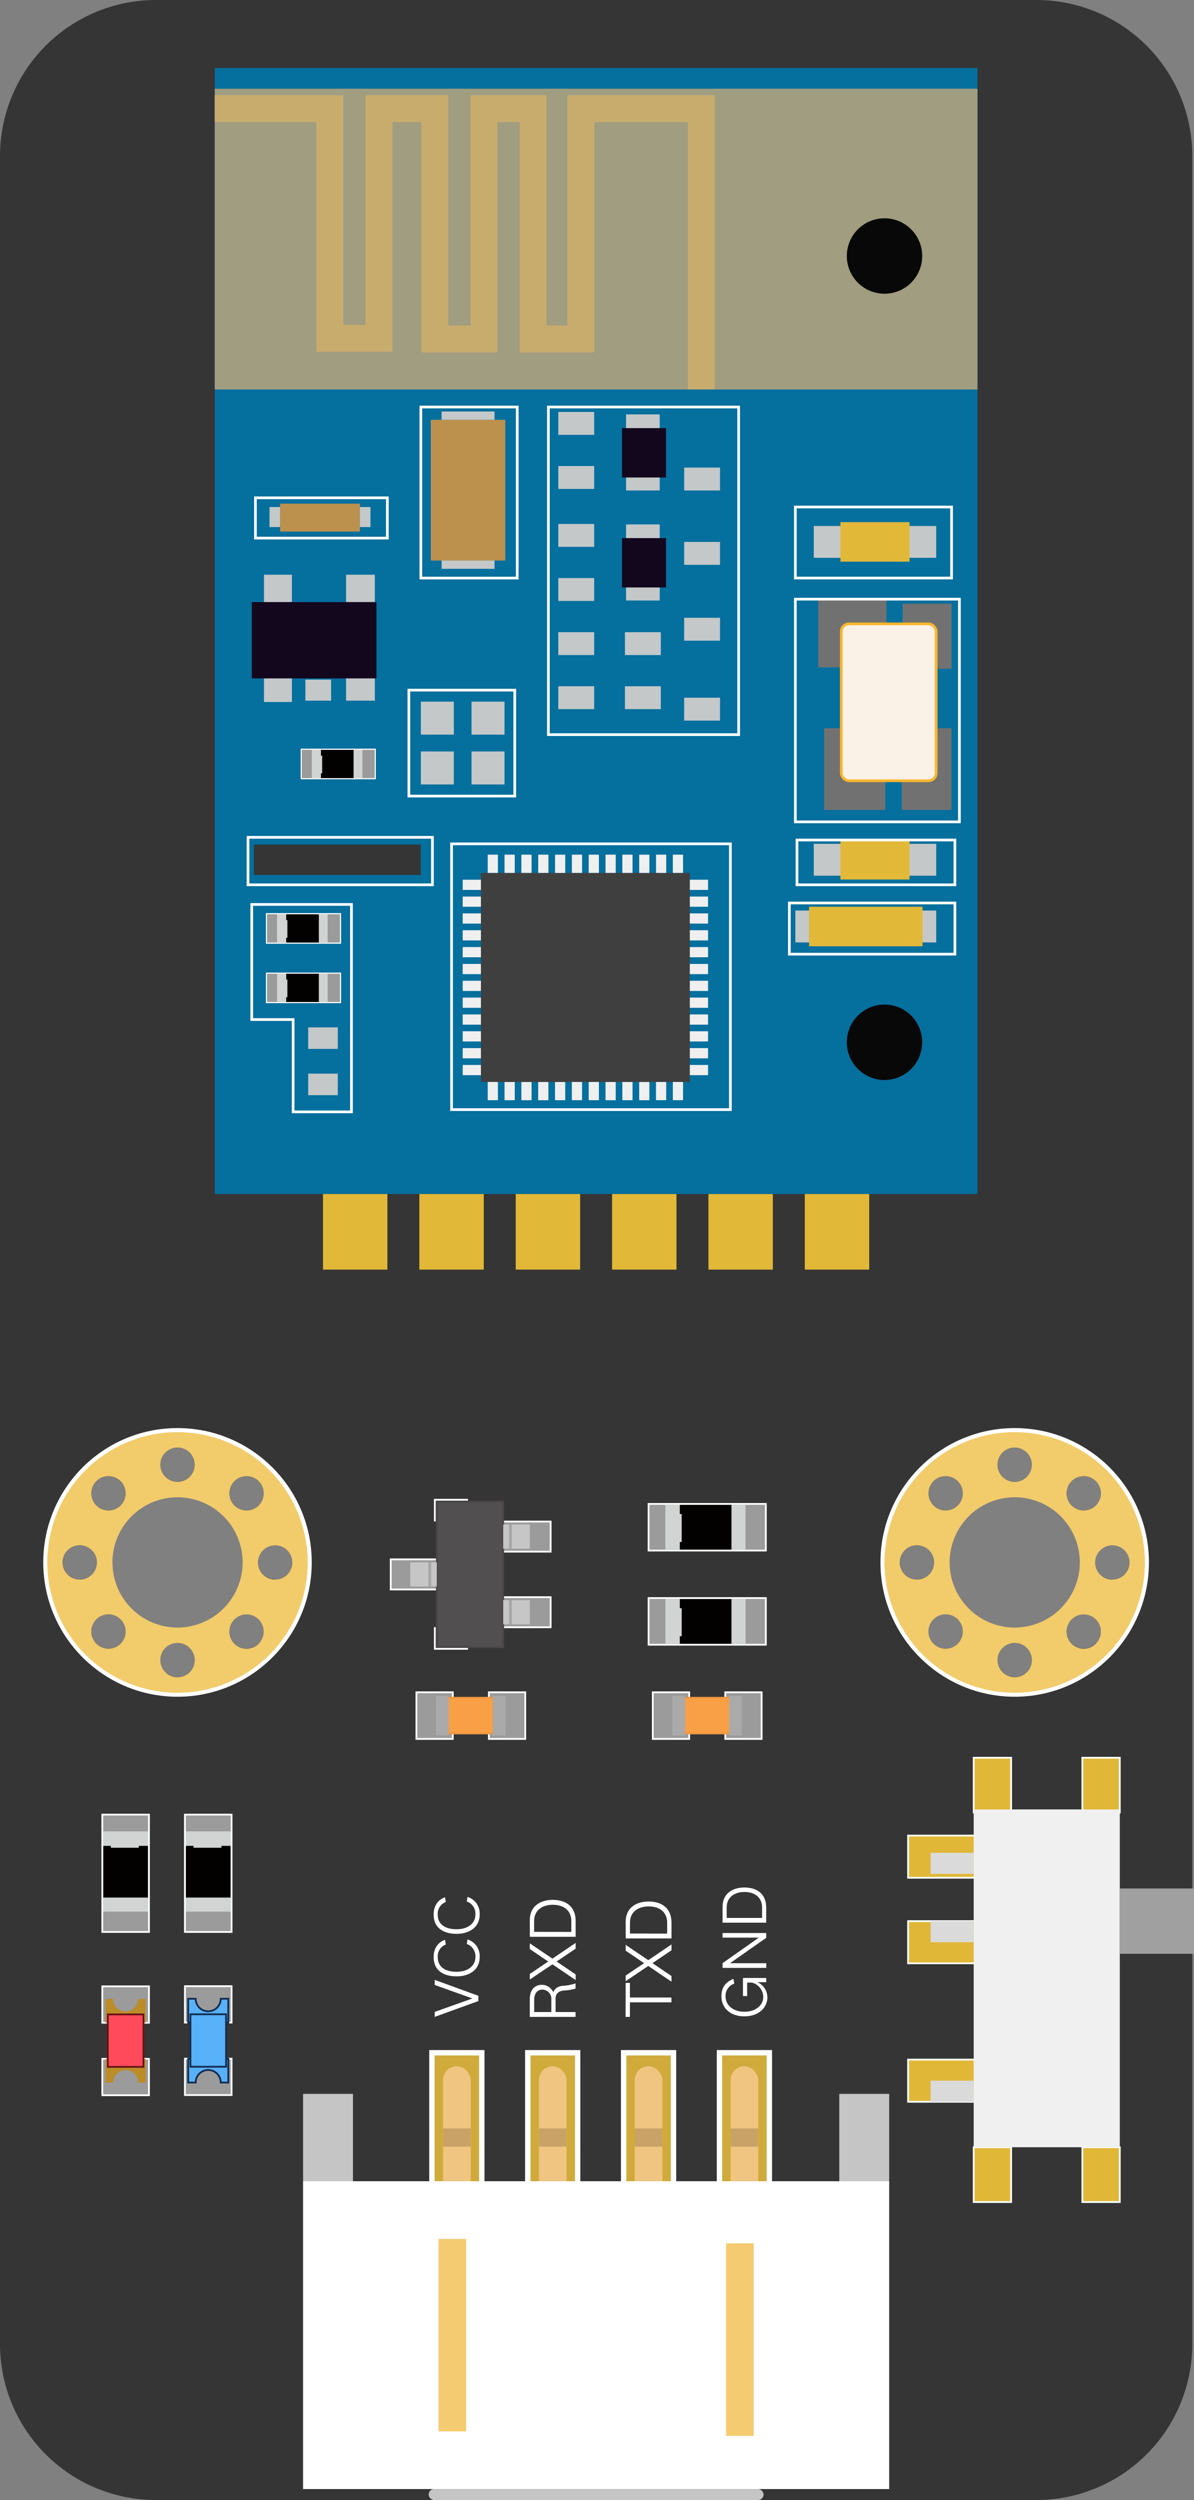 <svg xmlns="http://www.w3.org/2000/svg" viewBox="0 0 443.55 928.09"><rect x="0" y="0" width="443.55" height="928.09" fill="#808080" stroke="none"/><defs><style>.cls-1{fill:#353535;}.cls-18,.cls-2,.cls-21,.cls-37,.cls-40{fill:none;}.cls-10,.cls-18,.cls-2,.cls-27,.cls-34,.cls-4,.cls-40{stroke:#fff;}.cls-10,.cls-14,.cls-15,.cls-17,.cls-18,.cls-2,.cls-22,.cls-27,.cls-32,.cls-34,.cls-37,.cls-4,.cls-40{stroke-miterlimit:10;}.cls-2{stroke-width:3.31px;}.cls-3{fill:#f2cb6b;}.cls-4{fill:#d0ab3c;stroke-width:1.99px;}.cls-5{fill:#f0c581;}.cls-6{fill:#c8a266;}.cls-7{fill:#fff;}.cls-8{fill:#f4cb70;}.cls-9{fill:#c6c5c5;}.cls-10,.cls-34{fill:#9b9b9b;}.cls-10,.cls-14,.cls-15,.cls-17,.cls-18,.cls-22,.cls-27{stroke-width:0.66px;}.cls-11{fill:#d2d3d3;}.cls-12{fill:#030000;}.cls-13{fill:#bb8c27;}.cls-14{fill:#ff4a5c;stroke:#681216;}.cls-15{fill:#f99f46;stroke:#ef973f;}.cls-16{fill:#aaa;}.cls-17{fill:#514f50;stroke:#494646;}.cls-19{fill:#c7c6c6;}.cls-20{fill:#a6a6a6;}.cls-22{fill:#58b1f9;stroke:#122c4f;}.cls-23{fill:#056f9e;}.cls-24{fill:#e1b838;}.cls-25{fill:#3f3f3f;}.cls-26{fill:#efefef;}.cls-27{fill:#e1b737;}.cls-28{fill:#dadada;}.cls-29{fill:#f0f0f0;}.cls-30{fill:#a0a0a0;}.cls-31{fill:#727171;}.cls-32{fill:#faf1e7;stroke:#f8b62d;}.cls-33{fill:#a09d80;}.cls-34{stroke-width:0.42px;}.cls-35{fill:#c4c8c8;}.cls-36{fill:#12071d;}.cls-37{stroke:#c8ac6e;stroke-width:10px;}.cls-38{fill:#bc914d;}.cls-39{fill:#080808;}</style></defs><title>资源 122</title><g id="图层_2" data-name="图层 2"><g id="图层_1-2" data-name="图层 1"><path id="_复合路径_" data-name="&lt;复合路径&gt;" class="cls-1" d="M385,0h-327A57.92,57.92,0,0,0,0,57.92V870.17a57.92,57.92,0,0,0,57.92,57.92H385a57.92,57.92,0,0,0,57.92-57.92V57.92A57.92,57.92,0,0,0,385,0Zm13.12,549.87a6.37,6.37,0,1,1,0,9A6.37,6.37,0,0,1,398.09,549.87Zm-21.15-12.49a6.37,6.37,0,1,1-6.37,6.37A6.37,6.37,0,0,1,376.94,537.38Zm-30.15,12.49a6.37,6.37,0,1,1,0,9A6.37,6.37,0,0,1,346.79,549.87Zm-259.7,0a6.37,6.37,0,1,1,0,9A6.37,6.37,0,0,1,87.09,549.87ZM65.94,537.38a6.37,6.37,0,1,1-6.37,6.37A6.37,6.37,0,0,1,65.94,537.38ZM35.79,549.87a6.37,6.37,0,1,1,0,9A6.37,6.37,0,0,1,35.79,549.87ZM23.3,580a6.37,6.37,0,1,1,6.37,6.37A6.37,6.37,0,0,1,23.3,580Zm21.5,30.15a6.37,6.37,0,1,1,0-9A6.37,6.37,0,0,1,44.8,610.17Zm21.15,12.49a6.37,6.37,0,1,1,6.37-6.37A6.37,6.37,0,0,1,65.94,622.66Zm0-17A25.65,25.65,0,1,1,91.59,580,25.65,25.65,0,0,1,65.94,605.67Zm30.15,4.5a6.37,6.37,0,1,1,0-9A6.37,6.37,0,0,1,96.1,610.17Zm6.12-23.78a6.37,6.37,0,1,1,6.37-6.37A6.37,6.37,0,0,1,102.22,586.39ZM334.3,580a6.37,6.37,0,1,1,6.37,6.37A6.37,6.37,0,0,1,334.3,580Zm21.5,30.15a6.37,6.37,0,1,1,0-9A6.37,6.37,0,0,1,355.8,610.17Zm21.15,12.49a6.37,6.37,0,1,1,6.37-6.37A6.37,6.37,0,0,1,376.94,622.66Zm0-17A25.65,25.65,0,1,1,402.59,580,25.65,25.65,0,0,1,376.94,605.67Zm30.15,4.5a6.37,6.37,0,1,1,0-9A6.37,6.37,0,0,1,407.1,610.17Zm6.12-23.78a6.37,6.37,0,1,1,6.37-6.37A6.37,6.37,0,0,1,413.22,586.39Z"/><circle id="_路径_" data-name="&lt;路径&gt;" class="cls-2" cx="65.94" cy="580.02" r="48.21"/><circle id="_路径_2" data-name="&lt;路径&gt;" class="cls-2" cx="376.94" cy="580.02" r="48.21"/><path id="_复合路径_2" data-name="&lt;复合路径&gt;" class="cls-3" d="M376.94,531.66A48.37,48.37,0,1,0,425.31,580,48.42,48.42,0,0,0,376.94,531.66Zm21.15,18.21a6.37,6.37,0,1,1,0,9A6.37,6.37,0,0,1,398.09,549.87Zm-21.15-12.49a6.37,6.37,0,1,1-6.37,6.37A6.37,6.37,0,0,1,376.94,537.38Zm-30.15,12.49a6.37,6.37,0,1,1,0,9A6.37,6.37,0,0,1,346.79,549.87Zm-6.12,36.52A6.37,6.37,0,1,1,347,580,6.37,6.37,0,0,1,340.67,586.39Zm15.13,23.78a6.37,6.37,0,1,1,0-9A6.37,6.37,0,0,1,355.8,610.17Zm21.15,12.49a6.37,6.37,0,1,1,6.37-6.37A6.37,6.37,0,0,1,376.94,622.66Zm0-18.46A24.18,24.18,0,1,1,401.13,580,24.21,24.21,0,0,1,376.94,604.2Zm30.15,6a6.37,6.37,0,1,1,0-9A6.37,6.37,0,0,1,407.1,610.17Zm6.12-23.78a6.37,6.37,0,1,1,6.37-6.37A6.37,6.37,0,0,1,413.22,586.39Z"/><path id="_复合路径_3" data-name="&lt;复合路径&gt;" class="cls-3" d="M65.94,531.66A48.37,48.37,0,1,0,114.31,580,48.42,48.42,0,0,0,65.94,531.66Zm21.15,18.21a6.37,6.37,0,1,1,0,9A6.37,6.37,0,0,1,87.09,549.87ZM65.94,537.38a6.37,6.37,0,1,1-6.37,6.37A6.37,6.37,0,0,1,65.94,537.38ZM35.79,549.87a6.37,6.37,0,1,1,0,9A6.37,6.37,0,0,1,35.79,549.87Zm-6.12,36.52A6.37,6.37,0,1,1,36,580,6.37,6.37,0,0,1,29.67,586.39ZM44.8,610.17a6.37,6.37,0,1,1,0-9A6.37,6.37,0,0,1,44.8,610.17Zm21.15,12.49a6.37,6.37,0,1,1,6.37-6.37A6.37,6.37,0,0,1,65.94,622.66Zm0-18.46A24.18,24.18,0,1,1,90.13,580,24.21,24.21,0,0,1,65.94,604.2Zm30.15,6a6.37,6.37,0,1,1,0-9A6.37,6.37,0,0,1,96.1,610.17Zm6.12-23.78a6.37,6.37,0,1,1,6.37-6.37A6.37,6.37,0,0,1,102.22,586.39Z"/><g id="_编组_" data-name="&lt;编组&gt;"><g id="_编组_2" data-name="&lt;编组&gt;"><g id="_编组_3" data-name="&lt;编组&gt;"><rect id="_矩形_" data-name="&lt;矩形&gt;" class="cls-4" x="160.45" y="762.05" width="18.53" height="56.47"/><rect id="_矩形_2" data-name="&lt;矩形&gt;" class="cls-5" x="164.59" y="767.06" width="10.26" height="52.94" rx="5.13" ry="5.13"/></g><rect id="_矩形_3" data-name="&lt;矩形&gt;" class="cls-6" x="164.59" y="790.14" width="10.26" height="6.78"/></g><g id="_编组_4" data-name="&lt;编组&gt;"><g id="_编组_5" data-name="&lt;编组&gt;"><rect id="_矩形_4" data-name="&lt;矩形&gt;" class="cls-4" x="196.06" y="762.05" width="18.53" height="56.47"/><rect id="_矩形_5" data-name="&lt;矩形&gt;" class="cls-5" x="200.2" y="767.06" width="10.26" height="52.94" rx="5.13" ry="5.13"/></g><rect id="_矩形_6" data-name="&lt;矩形&gt;" class="cls-6" x="200.2" y="790.14" width="10.26" height="6.78"/></g><g id="_编组_6" data-name="&lt;编组&gt;"><g id="_编组_7" data-name="&lt;编组&gt;"><rect id="_矩形_7" data-name="&lt;矩形&gt;" class="cls-4" x="231.67" y="762.05" width="18.53" height="56.47"/><rect id="_矩形_8" data-name="&lt;矩形&gt;" class="cls-5" x="235.8" y="767.06" width="10.26" height="52.94" rx="5.13" ry="5.13"/></g><rect id="_矩形_9" data-name="&lt;矩形&gt;" class="cls-6" x="235.8" y="790.14" width="10.26" height="6.78"/></g><g id="_编组_8" data-name="&lt;编组&gt;"><g id="_编组_9" data-name="&lt;编组&gt;"><rect id="_矩形_10" data-name="&lt;矩形&gt;" class="cls-4" x="267.27" y="762.05" width="18.53" height="56.47"/><rect id="_矩形_11" data-name="&lt;矩形&gt;" class="cls-5" x="271.41" y="767.06" width="10.26" height="52.94" rx="5.13" ry="5.13"/></g><rect id="_矩形_12" data-name="&lt;矩形&gt;" class="cls-6" x="271.41" y="790.14" width="10.26" height="6.78"/></g><rect id="_矩形_13" data-name="&lt;矩形&gt;" class="cls-7" x="112.59" y="809.75" width="217.72" height="114.27"/><g id="_编组_10" data-name="&lt;编组&gt;"><rect id="_矩形_14" data-name="&lt;矩形&gt;" class="cls-8" x="162.91" y="831.15" width="10.26" height="71.47"/><rect id="_矩形_15" data-name="&lt;矩形&gt;" class="cls-8" x="269.73" y="832.8" width="10.26" height="71.47"/></g><rect id="_矩形_16" data-name="&lt;矩形&gt;" class="cls-9" x="112.59" y="777.32" width="18.53" height="32.43"/><rect id="_矩形_17" data-name="&lt;矩形&gt;" class="cls-9" x="311.78" y="777.32" width="18.53" height="32.43"/><rect id="_矩形_18" data-name="&lt;矩形&gt;" class="cls-9" x="159.24" y="924.01" width="124.41" height="4.08" rx="2.04" ry="2.04"/></g><g id="_编组_11" data-name="&lt;编组&gt;"><path id="_复合路径_4" data-name="&lt;复合路径&gt;" class="cls-7" d="M161.49,746.89l14-5v0l-14-5V735l16.21,5.91v1.95l-16.21,5.87Z"/><path id="_复合路径_5" data-name="&lt;复合路径&gt;" class="cls-7" d="M161.09,726.54c0-3.68,2.06-5.69,4.23-6.42l.29,1.75a4.67,4.67,0,0,0-3,4.67c0,3.28,2.3,5.45,7,5.45,4.25,0,7-2.21,7-5.45a4.82,4.82,0,0,0-3.21-4.87l.27-1.68a6.42,6.42,0,0,1,4.52,6.55c0,4.69-3.79,7.15-8.55,7.15S161.09,731.61,161.09,726.54Z"/><path id="_复合路径_6" data-name="&lt;复合路径&gt;" class="cls-7" d="M161.09,710.75c0-3.68,2.06-5.69,4.23-6.42l.29,1.75a4.67,4.67,0,0,0-3,4.67c0,3.28,2.3,5.45,7,5.45,4.25,0,7-2.21,7-5.45a4.82,4.82,0,0,0-3.21-4.87l.27-1.68a6.42,6.42,0,0,1,4.52,6.55c0,4.69-3.79,7.15-8.55,7.15S161.09,715.83,161.09,710.75Z"/></g><g id="_编组_12" data-name="&lt;编组&gt;"><path id="_复合路径_7" data-name="&lt;复合路径&gt;" class="cls-7" d="M268,741.12c0-4.1,2.35-5.6,4.47-6.51l.29,1.79a4.77,4.77,0,0,0-3.23,4.72c0,3.34,2.86,5.71,7,5.71,4.25,0,7-2.46,7-5.49A5.57,5.57,0,0,0,279.3,736h-1.75V741H276V734.3h8.64v1.55h-3.32a6.14,6.14,0,0,1,3.74,5.69c0,3.61-3.08,7-8.55,7C271.43,748.54,268,745.51,268,741.12Z"/><path id="_复合路径_8" data-name="&lt;复合路径&gt;" class="cls-7" d="M268.42,728.79l13.46-9.48v0H268.42v-1.71h16.21v1.79l-13.46,9.43,0,0h13.49v1.73H268.42Z"/><path id="_复合路径_9" data-name="&lt;复合路径&gt;" class="cls-7" d="M268.42,707.87c0-5.29,4.19-7.17,8.08-7.17,4.65,0,8.13,2.3,8.13,7.48v5.58H268.42ZM283.1,712v-3.9c0-3.23-2.15-5.74-6.6-5.74-3.08,0-6.55,1.51-6.55,5.78V712Z"/></g><g id="_编组_13" data-name="&lt;编组&gt;"><rect id="_矩形_19" data-name="&lt;矩形&gt;" class="cls-10" x="38.01" y="673.64" width="17.32" height="43.57"/><rect id="_矩形_20" data-name="&lt;矩形&gt;" class="cls-11" x="38.31" y="679.87" width="16.71" height="29.78"/><polygon id="_路径_3" data-name="&lt;路径&gt;" class="cls-12" points="38.37 685.25 38.37 704.44 54.96 704.44 54.96 685.25 51.56 685.25 51.56 685.95 41.18 685.95 41.18 685.25 38.37 685.25"/></g><g id="_编组_14" data-name="&lt;编组&gt;"><rect id="_矩形_21" data-name="&lt;矩形&gt;" class="cls-10" x="68.7" y="673.64" width="17.32" height="43.57"/><rect id="_矩形_22" data-name="&lt;矩形&gt;" class="cls-11" x="69" y="679.87" width="16.71" height="29.78"/><polygon id="_路径_4" data-name="&lt;路径&gt;" class="cls-12" points="69.06 685.25 69.06 704.44 85.65 704.44 85.65 685.25 82.26 685.25 82.26 685.95 71.88 685.95 71.88 685.25 69.06 685.25"/></g><g id="_编组_15" data-name="&lt;编组&gt;"><rect id="_矩形_23" data-name="&lt;矩形&gt;" class="cls-10" x="38.01" y="737.4" width="17.32" height="13.51"/><rect id="_矩形_24" data-name="&lt;矩形&gt;" class="cls-10" x="38.01" y="764.31" width="17.32" height="13.51"/><g id="_编组_16" data-name="&lt;编组&gt;"><path id="_路径_5" data-name="&lt;路径&gt;" class="cls-13" d="M51.32,742.06a4.66,4.66,0,1,1-9.32,0H39.22v8.85H54.11v-8.85Z"/><path id="_路径_6" data-name="&lt;路径&gt;" class="cls-13" d="M42,773.16a4.66,4.66,0,1,1,9.32,0h2.79v-8.85H39.22v8.85Z"/><rect id="_矩形_25" data-name="&lt;矩形&gt;" class="cls-14" x="40.05" y="747.82" width="13.24" height="19.47"/></g></g><g id="_编组_17" data-name="&lt;编组&gt;"><rect id="_矩形_26" data-name="&lt;矩形&gt;" class="cls-10" x="152.79" y="630.14" width="17.32" height="13.51" transform="translate(-475.45 798.34) rotate(-90)"/><rect id="_矩形_27" data-name="&lt;矩形&gt;" class="cls-10" x="179.7" y="630.14" width="17.32" height="13.51" transform="translate(-448.53 825.25) rotate(-90)"/><g id="_编组_18" data-name="&lt;编组&gt;"><rect id="_矩形_28" data-name="&lt;矩形&gt;" class="cls-15" x="168.23" y="627.16" width="13.24" height="19.47" transform="translate(-462.04 811.74) rotate(-90)"/></g><rect id="_矩形_29" data-name="&lt;矩形&gt;" class="cls-16" x="183.03" y="629.58" width="4.74" height="14.67" transform="translate(370.81 1273.84) rotate(180)"/><rect id="_矩形_30" data-name="&lt;矩形&gt;" class="cls-16" x="161.97" y="629.58" width="4.74" height="14.67" transform="translate(328.68 1273.84) rotate(180)"/></g><g id="_编组_19" data-name="&lt;编组&gt;"><rect id="_矩形_31" data-name="&lt;矩形&gt;" class="cls-10" x="240.6" y="630.14" width="17.32" height="13.51" transform="translate(-387.63 886.15) rotate(-90)"/><rect id="_矩形_32" data-name="&lt;矩形&gt;" class="cls-10" x="267.51" y="630.14" width="17.32" height="13.51" transform="translate(-360.72 913.06) rotate(-90)"/><g id="_编组_20" data-name="&lt;编组&gt;"><rect id="_矩形_33" data-name="&lt;矩形&gt;" class="cls-15" x="256.04" y="627.16" width="13.24" height="19.47" transform="translate(-374.23 899.55) rotate(-90)"/></g><rect id="_矩形_34" data-name="&lt;矩形&gt;" class="cls-16" x="270.85" y="629.58" width="4.74" height="14.67" transform="translate(546.43 1273.84) rotate(180)"/><rect id="_矩形_35" data-name="&lt;矩形&gt;" class="cls-16" x="249.78" y="629.58" width="4.74" height="14.67" transform="translate(504.3 1273.84) rotate(180)"/></g><g id="_编组_21" data-name="&lt;编组&gt;"><rect id="_矩形_36" data-name="&lt;矩形&gt;" class="cls-10" x="188.41" y="559.89" width="11.17" height="21.09" transform="translate(764.44 376.44) rotate(90)"/><rect id="_矩形_37" data-name="&lt;矩形&gt;" class="cls-10" x="188.41" y="587.96" width="11.17" height="21.09" transform="translate(792.51 404.51) rotate(90)"/><rect id="_矩形_38" data-name="&lt;矩形&gt;" class="cls-10" x="150.11" y="573.93" width="11.17" height="21.09" transform="translate(740.17 428.78) rotate(90)"/><rect id="_矩形_39" data-name="&lt;矩形&gt;" class="cls-17" x="147.55" y="572.15" width="54.1" height="24.65" transform="translate(759.07 409.88) rotate(90)"/><polyline id="_路径_7" data-name="&lt;路径&gt;" class="cls-18" points="173.85 556.76 161.53 556.76 161.53 564.81"/><polyline id="_路径_8" data-name="&lt;路径&gt;" class="cls-18" points="173.85 612.1 161.53 612.1 161.53 604.05"/><rect id="_矩形_40" data-name="&lt;矩形&gt;" class="cls-19" x="187.37" y="565.5" width="8.99" height="9.87" transform="translate(762.3 378.58) rotate(90)"/><rect id="_矩形_41" data-name="&lt;矩形&gt;" class="cls-19" x="187.37" y="593.57" width="8.99" height="9.87" transform="translate(790.37 406.65) rotate(90)"/><rect id="_矩形_42" data-name="&lt;矩形&gt;" class="cls-19" x="152.84" y="579.54" width="8.99" height="9.87" transform="translate(741.81 427.14) rotate(90)"/><rect id="_矩形_43" data-name="&lt;矩形&gt;" class="cls-20" x="185.13" y="569.92" width="8.99" height="1.05" transform="translate(760.07 380.81) rotate(90)"/><rect id="_矩形_44" data-name="&lt;矩形&gt;" class="cls-20" x="185.13" y="597.99" width="8.99" height="1.05" transform="translate(788.14 408.88) rotate(90)"/><rect id="_矩形_45" data-name="&lt;矩形&gt;" class="cls-20" x="155.16" y="583.95" width="8.99" height="1.05" transform="translate(744.13 424.82) rotate(90)"/></g><g id="_编组_22" data-name="&lt;编组&gt;"><rect id="_矩形_46" data-name="&lt;矩形&gt;" class="cls-10" x="254.06" y="580.14" width="17.32" height="43.57" transform="translate(-339.21 864.64) rotate(-90)"/><rect id="_矩形_47" data-name="&lt;矩形&gt;" class="cls-11" x="253.7" y="587.04" width="16.71" height="29.78" transform="translate(-339.87 863.98) rotate(-90)"/><polygon id="_路径_9" data-name="&lt;路径&gt;" class="cls-12" points="252.54 610.22 271.73 610.22 271.73 593.63 252.54 593.63 252.54 597.03 253.24 597.03 253.24 607.41 252.54 607.41 252.54 610.22"/></g><g id="_编组_23" data-name="&lt;编组&gt;"><rect id="_矩形_48" data-name="&lt;矩形&gt;" class="cls-10" x="254.06" y="545.18" width="17.32" height="43.57" transform="translate(-304.25 829.68) rotate(-90)"/><rect id="_矩形_49" data-name="&lt;矩形&gt;" class="cls-11" x="253.7" y="552.07" width="16.71" height="29.78" transform="translate(-304.91 829.02) rotate(-90)"/><polygon id="_路径_10" data-name="&lt;路径&gt;" class="cls-12" points="252.54 575.26 271.73 575.26 271.73 558.67 252.54 558.67 252.54 562.06 253.24 562.06 253.24 572.45 252.54 572.45 252.54 575.26"/></g><path id="_路径_11" data-name="&lt;路径&gt;" class="cls-21" d="M381,156.41"/><g id="_编组_24" data-name="&lt;编组&gt;"><path id="_复合路径_10" data-name="&lt;复合路径&gt;" class="cls-7" d="M232.42,736.12H234v5.42h15.42v1.79H234v5.4h-1.61Z"/><path id="_复合路径_11" data-name="&lt;复合路径&gt;" class="cls-7" d="M232.42,733.4l6.84-4.61-6.84-4.63V722l8.4,5.68,8.63-5.84V724l-7.07,4.79,7.07,4.79v2.09l-8.63-5.84-8.4,5.65Z"/><path id="_复合路径_12" data-name="&lt;复合路径&gt;" class="cls-7" d="M232.42,713.44c0-5.56,4.4-7.54,8.49-7.54,4.89,0,8.54,2.42,8.54,7.86v5.86h-17Zm15.42,4.37v-4.09c0-3.4-2.26-6-6.93-6-3.23,0-6.89,1.58-6.89,6.07v4Z"/></g><g id="_编组_25" data-name="&lt;编组&gt;"><path id="_复合路径_13" data-name="&lt;复合路径&gt;" class="cls-7" d="M196.81,742.19c0-3.68,1.93-5.37,4.58-5.37a4.81,4.81,0,0,1,4.16,2.79h0c.49-1.42,1.81-2.35,3.84-2.44a17.08,17.08,0,0,0,4.42-.86v1.91a17.45,17.45,0,0,1-4.26.72c-1.91.12-3.16,1.16-3.16,2.93v5.07h7.42v1.79h-17Zm8,4.75v-4.65a3.39,3.39,0,0,0-3.3-3.68c-1.86,0-3.07,1.35-3.07,3.84v4.49Z"/><path id="_复合路径_14" data-name="&lt;复合路径&gt;" class="cls-7" d="M196.81,732.79l6.84-4.61-6.84-4.63v-2.12l8.4,5.68,8.63-5.84v2.12l-7.07,4.79,7.07,4.79v2.09l-8.63-5.84-8.4,5.65Z"/><path id="_复合路径_15" data-name="&lt;复合路径&gt;" class="cls-7" d="M196.81,712.83c0-5.56,4.4-7.54,8.49-7.54,4.89,0,8.54,2.42,8.54,7.86V719h-17Zm15.42,4.37v-4.09c0-3.4-2.26-6-6.93-6-3.23,0-6.89,1.58-6.89,6.07v4Z"/></g><g id="_编组_26" data-name="&lt;编组&gt;"><rect id="_矩形_50" data-name="&lt;矩形&gt;" class="cls-10" x="68.7" y="737.34" width="17.32" height="13.51"/><rect id="_矩形_51" data-name="&lt;矩形&gt;" class="cls-10" x="68.7" y="764.25" width="17.32" height="13.51"/><g id="_编组_27" data-name="&lt;编组&gt;"><path id="_路径_12" data-name="&lt;路径&gt;" class="cls-22" d="M82,742a4.66,4.66,0,1,1-9.32,0H69.91v8.85H84.8V742Z"/><path id="_路径_13" data-name="&lt;路径&gt;" class="cls-22" d="M72.69,773.11a4.66,4.66,0,1,1,9.32,0H84.8v-8.85H69.91v8.85Z"/><rect id="_矩形_52" data-name="&lt;矩形&gt;" class="cls-22" x="70.74" y="747.77" width="13.24" height="19.47"/></g></g><rect class="cls-23" x="79.78" y="25.26" width="283.33" height="418"/><rect class="cls-24" x="117.92" y="445.33" width="28.06" height="23.93" transform="translate(589.24 325.34) rotate(90)"/><rect class="cls-24" x="153.72" y="445.33" width="28.06" height="23.93" transform="translate(625.04 289.54) rotate(90)"/><rect class="cls-24" x="189.52" y="445.33" width="28.06" height="23.93" transform="translate(660.84 253.74) rotate(90)"/><rect class="cls-24" x="225.32" y="445.33" width="28.06" height="23.93" transform="translate(696.63 217.94) rotate(90)"/><rect class="cls-24" x="261.12" y="445.33" width="28.06" height="23.93" transform="translate(732.43 182.15) rotate(90)"/><rect class="cls-24" x="296.91" y="445.33" width="28.06" height="23.93" transform="translate(768.23 146.35) rotate(90)"/><rect class="cls-25" x="178.65" y="324.05" width="77.61" height="77.61"/><rect class="cls-26" x="171.88" y="326.58" width="6.77" height="3.79"/><rect class="cls-26" x="171.88" y="332.83" width="6.77" height="3.79"/><rect class="cls-26" x="171.88" y="339.08" width="6.77" height="3.79"/><rect class="cls-26" x="171.88" y="345.33" width="6.77" height="3.79"/><rect class="cls-26" x="171.88" y="376.59" width="6.77" height="3.79"/><rect class="cls-26" x="171.88" y="382.84" width="6.77" height="3.79"/><rect class="cls-26" x="171.88" y="389.1" width="6.77" height="3.79"/><rect class="cls-26" x="171.88" y="395.35" width="6.77" height="3.79"/><rect class="cls-26" x="171.88" y="351.58" width="6.77" height="3.79"/><rect class="cls-26" x="171.88" y="357.84" width="6.77" height="3.79"/><rect class="cls-26" x="171.88" y="364.09" width="6.77" height="3.79"/><rect class="cls-26" x="171.88" y="370.34" width="6.77" height="3.79"/><rect class="cls-26" x="256.26" y="326.58" width="6.77" height="3.79"/><rect class="cls-26" x="256.26" y="332.83" width="6.77" height="3.79"/><rect class="cls-26" x="256.26" y="339.08" width="6.77" height="3.79"/><rect class="cls-26" x="256.26" y="345.33" width="6.77" height="3.79"/><rect class="cls-26" x="256.26" y="376.59" width="6.77" height="3.79"/><rect class="cls-26" x="256.26" y="382.84" width="6.77" height="3.79"/><rect class="cls-26" x="256.26" y="389.1" width="6.77" height="3.79"/><rect class="cls-26" x="256.26" y="395.35" width="6.77" height="3.79"/><rect class="cls-26" x="256.26" y="351.58" width="6.77" height="3.79"/><rect class="cls-26" x="256.26" y="357.84" width="6.77" height="3.79"/><rect class="cls-26" x="256.26" y="364.09" width="6.77" height="3.79"/><rect class="cls-26" x="256.26" y="370.34" width="6.77" height="3.79"/><rect class="cls-26" x="179.69" y="318.77" width="6.77" height="3.79" transform="translate(-137.59 503.74) rotate(-90)"/><rect class="cls-26" x="185.94" y="318.77" width="6.77" height="3.79" transform="translate(-131.34 509.99) rotate(-90)"/><rect class="cls-26" x="192.19" y="318.77" width="6.77" height="3.79" transform="translate(-125.09 516.24) rotate(-90)"/><rect class="cls-26" x="198.44" y="318.77" width="6.77" height="3.79" transform="translate(-118.83 522.49) rotate(-90)"/><rect class="cls-26" x="229.7" y="318.77" width="6.77" height="3.79" transform="translate(-87.58 553.75) rotate(-90)"/><rect class="cls-26" x="235.95" y="318.77" width="6.77" height="3.79" transform="translate(-81.32 560.01) rotate(-90)"/><rect class="cls-26" x="242.21" y="318.77" width="6.77" height="3.79" transform="translate(-75.07 566.26) rotate(-90)"/><rect class="cls-26" x="248.46" y="318.77" width="6.77" height="3.79" transform="translate(-68.82 572.51) rotate(-90)"/><rect class="cls-26" x="204.69" y="318.77" width="6.77" height="3.79" transform="translate(-112.58 528.75) rotate(-90)"/><rect class="cls-26" x="210.95" y="318.77" width="6.77" height="3.79" transform="translate(-106.33 535) rotate(-90)"/><rect class="cls-26" x="217.2" y="318.77" width="6.77" height="3.79" transform="translate(-100.08 541.25) rotate(-90)"/><rect class="cls-26" x="223.45" y="318.77" width="6.77" height="3.79" transform="translate(-93.83 547.5) rotate(-90)"/><rect class="cls-26" x="179.69" y="403.15" width="6.77" height="3.79" transform="translate(-221.97 588.12) rotate(-90)"/><rect class="cls-26" x="185.94" y="403.15" width="6.77" height="3.79" transform="translate(-215.72 594.38) rotate(-90)"/><rect class="cls-26" x="192.19" y="403.15" width="6.77" height="3.79" transform="translate(-209.47 600.63) rotate(-90)"/><rect class="cls-26" x="198.44" y="403.15" width="6.77" height="3.79" transform="translate(-203.22 606.88) rotate(-90)"/><rect class="cls-26" x="229.7" y="403.15" width="6.77" height="3.79" transform="translate(-171.96 638.14) rotate(-90)"/><rect class="cls-26" x="235.95" y="403.15" width="6.77" height="3.79" transform="translate(-165.71 644.39) rotate(-90)"/><rect class="cls-26" x="242.21" y="403.15" width="6.77" height="3.79" transform="translate(-159.46 650.64) rotate(-90)"/><rect class="cls-26" x="248.46" y="403.15" width="6.77" height="3.79" transform="translate(-153.2 656.89) rotate(-90)"/><rect class="cls-26" x="204.69" y="403.15" width="6.77" height="3.79" transform="translate(-196.97 613.13) rotate(-90)"/><rect class="cls-26" x="210.95" y="403.15" width="6.77" height="3.79" transform="translate(-190.72 619.38) rotate(-90)"/><rect class="cls-26" x="217.2" y="403.15" width="6.77" height="3.79" transform="translate(-184.46 625.63) rotate(-90)"/><rect class="cls-26" x="223.45" y="403.15" width="6.77" height="3.79" transform="translate(-178.21 631.89) rotate(-90)"/><g id="_编组_28" data-name="&lt;编组&gt;"><rect id="_矩形_53" data-name="&lt;矩形&gt;" class="cls-27" x="361.71" y="652.53" width="13.9" height="20.35"/><rect id="_矩形_54" data-name="&lt;矩形&gt;" class="cls-27" x="402.08" y="652.53" width="13.9" height="20.35"/><rect id="_矩形_55" data-name="&lt;矩形&gt;" class="cls-27" x="361.71" y="797.12" width="13.9" height="20.35"/><rect id="_矩形_56" data-name="&lt;矩形&gt;" class="cls-27" x="402.08" y="797.12" width="13.9" height="20.35"/><rect id="_矩形_57" data-name="&lt;矩形&gt;" class="cls-27" x="337.34" y="681.42" width="27.79" height="15.66"/><rect id="_矩形_58" data-name="&lt;矩形&gt;" class="cls-27" x="337.34" y="713.19" width="27.79" height="15.66"/><rect id="_矩形_59" data-name="&lt;矩形&gt;" class="cls-27" x="337.34" y="764.59" width="27.79" height="15.66"/><rect id="_矩形_60" data-name="&lt;矩形&gt;" class="cls-28" x="345.72" y="772.42" width="15.99" height="7.83"/><rect id="_矩形_61" data-name="&lt;矩形&gt;" class="cls-29" x="361.71" y="671.72" width="54.27" height="125.41"/><rect id="_矩形_62" data-name="&lt;矩形&gt;" class="cls-30" x="415.98" y="701.06" width="27.57" height="24.26"/><rect id="_矩形_63" data-name="&lt;矩形&gt;" class="cls-28" x="345.72" y="687.82" width="15.99" height="7.83"/><rect id="_矩形_64" data-name="&lt;矩形&gt;" class="cls-28" x="345.72" y="713.19" width="15.99" height="7.83"/></g><rect class="cls-31" x="303.98" y="222.43" width="25.33" height="25.33"/><rect class="cls-31" x="335.32" y="224.09" width="18.17" height="24.17"/><rect class="cls-31" x="334.98" y="270.34" width="18.5" height="30.33"/><rect class="cls-31" x="306.15" y="270.34" width="22.75" height="30.33"/><rect class="cls-32" x="312.53" y="231.59" width="35.25" height="58.25" rx="2.83" ry="2.83"/><rect class="cls-33" x="79.78" y="32.93" width="283.33" height="111.67"/><g id="_编组_29" data-name="&lt;编组&gt;"><rect id="_矩形_65" data-name="&lt;矩形&gt;" class="cls-34" x="107.28" y="352.98" width="10.93" height="27.51" transform="translate(-253.99 479.48) rotate(-90)"/><rect id="_矩形_66" data-name="&lt;矩形&gt;" class="cls-11" x="107.05" y="357.34" width="10.55" height="18.8" transform="translate(-254.41 479.06) rotate(-90)"/><polygon id="_路径_14" data-name="&lt;路径&gt;" class="cls-12" points="106.32 371.97 118.44 371.97 118.44 361.5 106.32 361.5 106.32 363.64 106.76 363.64 106.76 370.2 106.32 370.2 106.32 371.97"/></g><g id="_编组_30" data-name="&lt;编组&gt;"><rect id="_矩形_67" data-name="&lt;矩形&gt;" class="cls-34" x="107.28" y="330.91" width="10.93" height="27.51" transform="translate(-231.92 457.41) rotate(-90)"/><rect id="_矩形_68" data-name="&lt;矩形&gt;" class="cls-11" x="107.05" y="335.26" width="10.55" height="18.8" transform="translate(-232.34 456.99) rotate(-90)"/><polygon id="_路径_15" data-name="&lt;路径&gt;" class="cls-12" points="106.32 349.9 118.44 349.9 118.44 339.43 106.32 339.43 106.32 341.57 106.76 341.57 106.76 348.12 106.32 348.12 106.32 349.9"/></g><g id="_编组_31" data-name="&lt;编组&gt;"><rect id="_矩形_69" data-name="&lt;矩形&gt;" class="cls-34" x="120.19" y="269.86" width="10.93" height="27.51" transform="translate(-157.96 409.27) rotate(-90)"/><rect id="_矩形_70" data-name="&lt;矩形&gt;" class="cls-11" x="119.96" y="274.21" width="10.55" height="18.8" transform="translate(-158.37 408.85) rotate(-90)"/><polygon id="_路径_16" data-name="&lt;路径&gt;" class="cls-12" points="119.23 288.85 131.35 288.85 131.35 278.38 119.23 278.38 119.23 280.52 119.68 280.52 119.68 287.07 119.23 287.07 119.23 288.85"/></g><rect class="cls-35" x="98.06" y="213.36" width="10.38" height="47.25"/><rect class="cls-35" x="113.44" y="252.3" width="9.56" height="7.81"/><rect class="cls-35" x="128.56" y="213.36" width="10.69" height="46.75"/><rect class="cls-36" x="93.52" y="223.51" width="46.33" height="28.33"/><polyline class="cls-37" points="79.78 40.34 122.53 40.34 122.53 125.59 140.78 125.59 140.78 40.34 161.53 40.34 161.53 125.84 179.78 125.84 179.78 40.34 198.03 40.34 198.03 125.84 215.78 125.84 215.78 40.34 260.53 40.34 260.53 144.59"/><rect class="cls-38" x="104.06" y="186.97" width="29.63" height="10.38"/><rect class="cls-35" x="100.12" y="188.22" width="3.94" height="7.44"/><rect class="cls-35" x="133.68" y="188.22" width="3.94" height="7.44"/><rect class="cls-38" x="160.04" y="155.84" width="27.67" height="52.25"/><rect class="cls-35" x="164.04" y="152.76" width="19.67" height="3.08"/><rect class="cls-35" x="164.04" y="208.09" width="19.67" height="3.08"/><rect class="cls-35" x="302.29" y="195.26" width="45.5" height="11.83"/><rect class="cls-24" x="312.21" y="193.84" width="25.67" height="14.67"/><rect class="cls-35" x="302.29" y="313.26" width="45.5" height="11.83"/><rect class="cls-24" x="312.21" y="311.84" width="25.67" height="14.67"/><rect class="cls-35" x="295.46" y="338.03" width="52.33" height="11.83"/><rect class="cls-24" x="300.54" y="336.62" width="42.17" height="14.67"/><rect class="cls-1" x="94.29" y="313.55" width="62" height="11.25"/><rect class="cls-35" x="114.49" y="381.39" width="11" height="8"/><rect class="cls-35" x="114.49" y="398.57" width="11" height="8"/><rect class="cls-35" x="156.34" y="260.47" width="12.25" height="12.25"/><rect class="cls-35" x="175.17" y="260.47" width="12.25" height="12.25"/><rect class="cls-35" x="156.34" y="278.97" width="12.25" height="12.25"/><rect class="cls-35" x="175.17" y="278.97" width="12.25" height="12.25"/><circle class="cls-39" cx="328.58" cy="95.04" r="14"/><circle class="cls-39" cx="328.58" cy="386.93" r="14"/><rect class="cls-35" x="232.57" y="153.84" width="12.5" height="28.25"/><rect class="cls-36" x="231.07" y="158.93" width="16.33" height="18.33"/><rect class="cls-35" x="232.57" y="194.68" width="12.5" height="28.25"/><rect class="cls-36" x="231.07" y="199.76" width="16.33" height="18.33"/><rect class="cls-35" x="207.4" y="152.93" width="13.33" height="8.5"/><rect class="cls-35" x="207.4" y="173.01" width="13.33" height="8.5"/><rect class="cls-35" x="207.4" y="194.51" width="13.33" height="8.5"/><rect class="cls-35" x="207.4" y="214.59" width="13.33" height="8.5"/><rect class="cls-35" x="207.4" y="234.68" width="13.33" height="8.5"/><rect class="cls-35" x="207.4" y="254.76" width="13.33" height="8.5"/><rect class="cls-35" x="232.15" y="234.68" width="13.33" height="8.5"/><rect class="cls-35" x="254.15" y="229.34" width="13.33" height="8.5"/><rect class="cls-35" x="254.15" y="201.18" width="13.33" height="8.5"/><rect class="cls-35" x="254.15" y="173.59" width="13.33" height="8.5"/><rect class="cls-35" x="254.15" y="259.01" width="13.33" height="8.5"/><rect class="cls-35" x="232.15" y="254.76" width="13.33" height="8.5"/><rect class="cls-40" x="151.89" y="256.2" width="39.33" height="39.33"/><rect class="cls-40" x="94.89" y="184.81" width="49" height="14.95"/><rect class="cls-40" x="156.34" y="151.1" width="35.8" height="63.5"/><rect class="cls-40" x="203.72" y="151.1" width="70.67" height="121.62"/><rect class="cls-40" x="295.46" y="188.22" width="58.03" height="26.37"/><rect class="cls-40" x="295.46" y="222.43" width="60.94" height="82.67"/><rect class="cls-40" x="296.06" y="311.84" width="58.67" height="16.63"/><rect class="cls-40" x="293.23" y="335.22" width="61.5" height="19"/><rect class="cls-40" x="167.75" y="313.26" width="103.58" height="98.67"/><polygon class="cls-40" points="93.52 335.76 93.52 378.49 108.89 378.49 108.89 412.76 130.56 412.76 130.56 335.76 93.52 335.76"/><rect class="cls-40" x="92.14" y="310.84" width="68.5" height="17.63"/></g></g></svg>